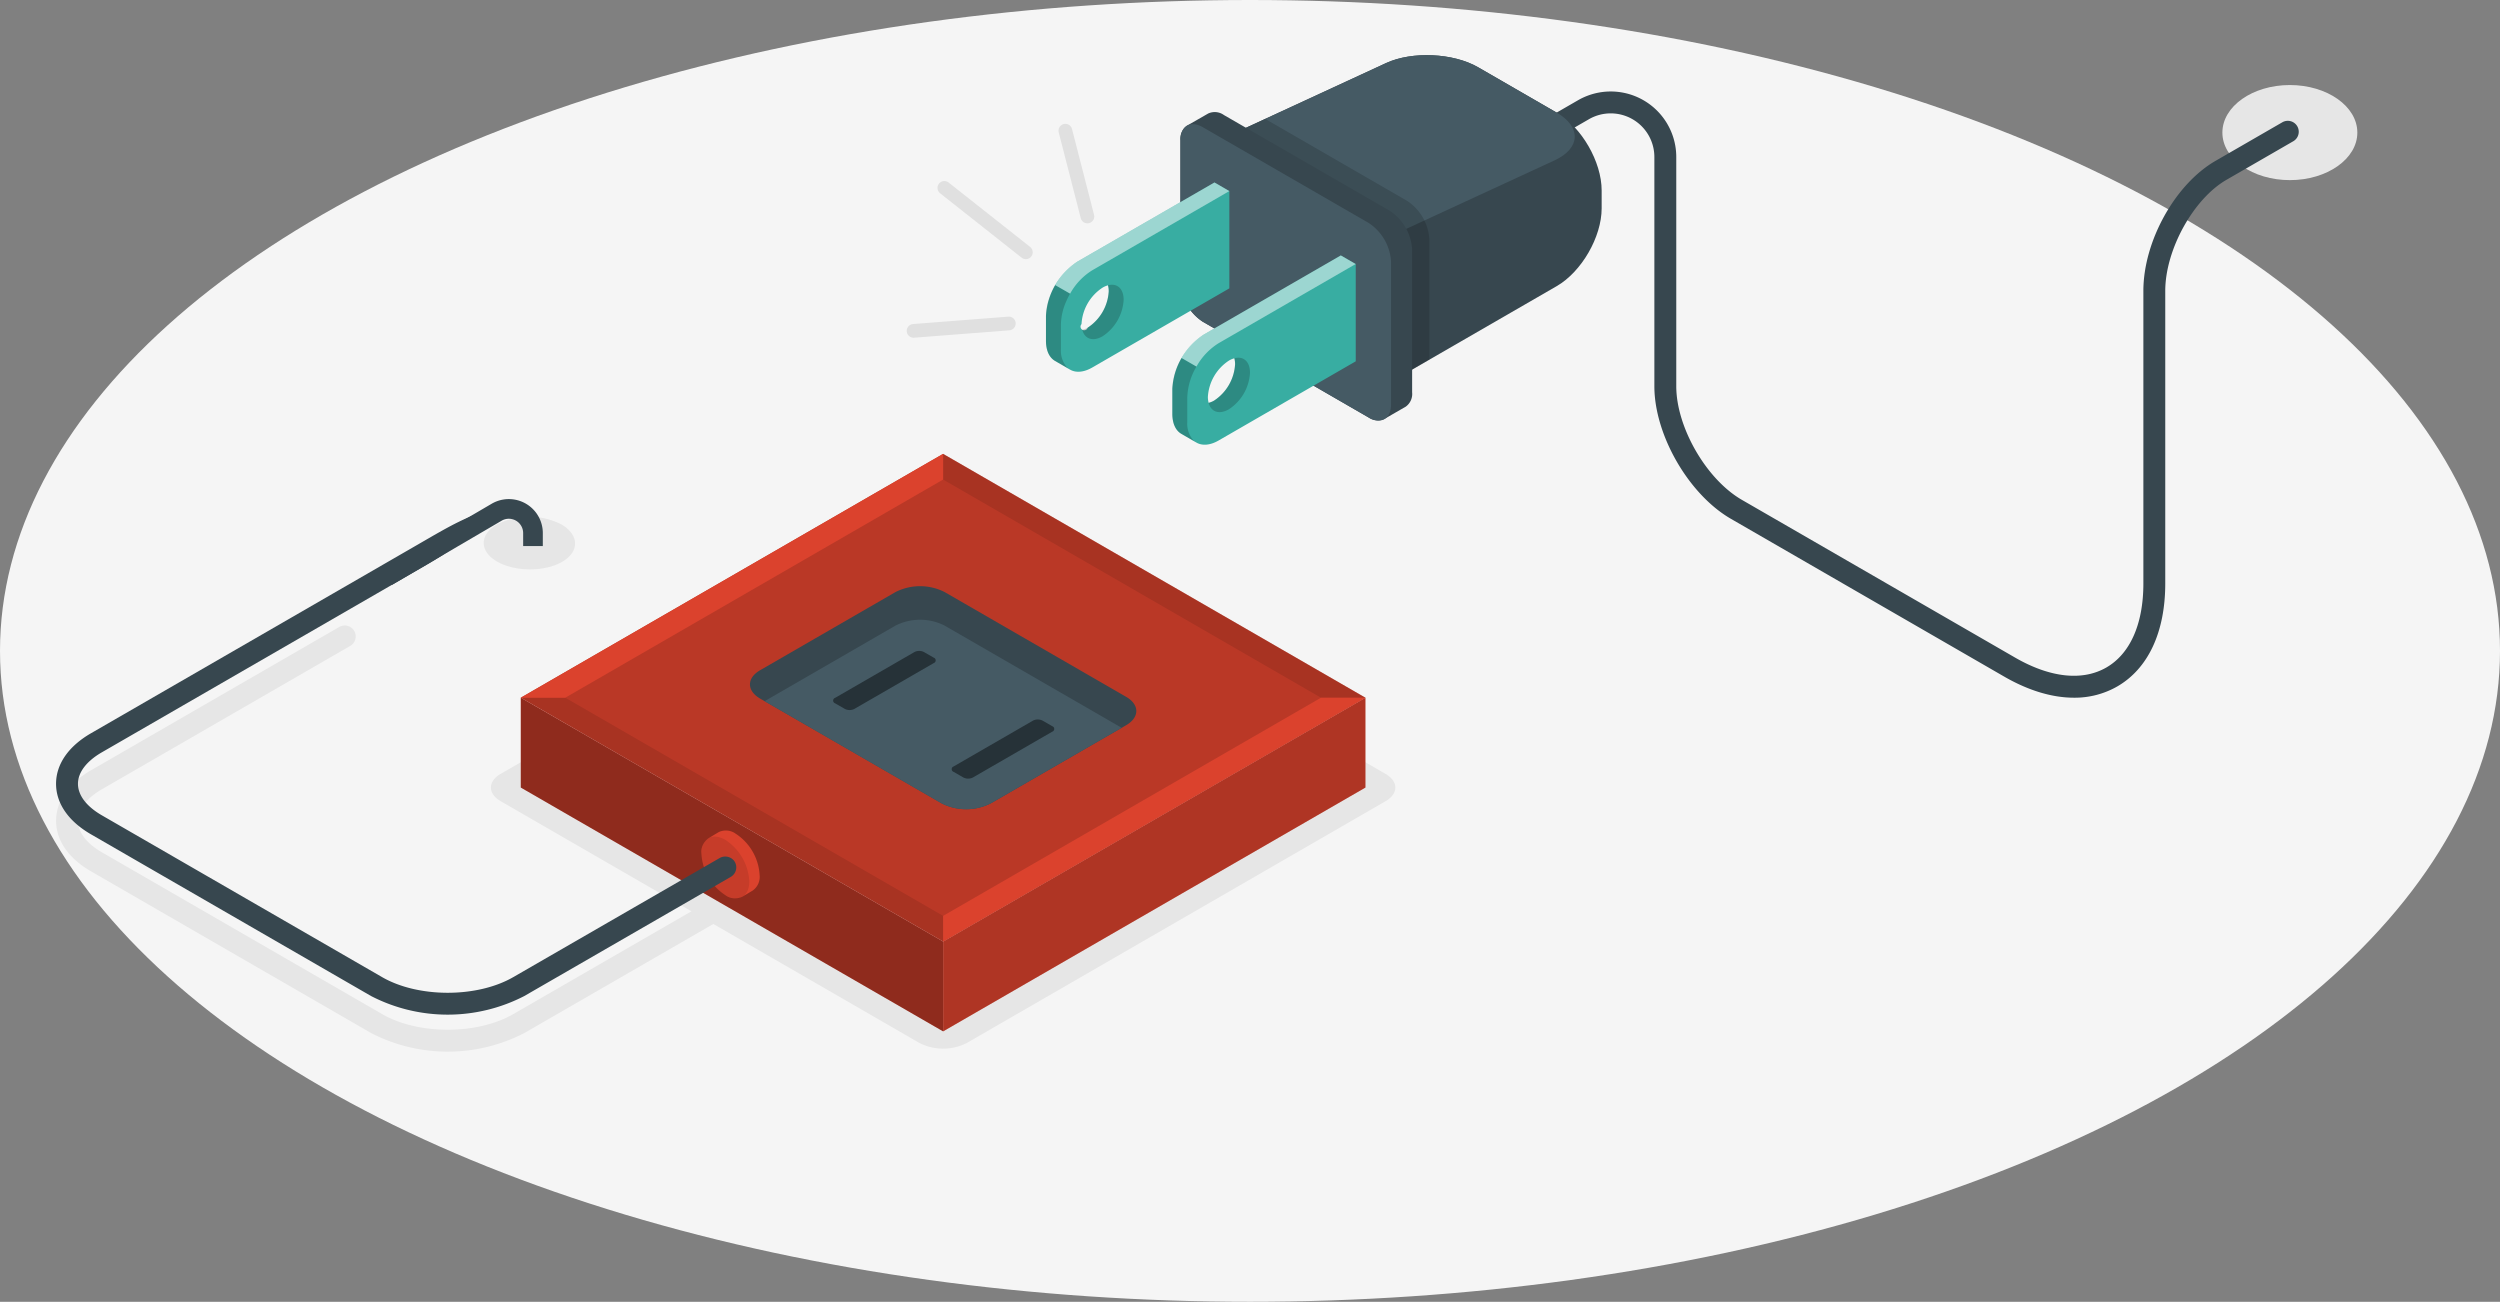 <svg xmlns="http://www.w3.org/2000/svg" width="546.838" height="284.746" viewBox="0 0 546.838 284.746">
  <rect x="0" y="0" width="546.838" height="284.746" fill="#808080" stroke="none"/>
  <g id="Group_4905" data-name="Group 4905" transform="translate(-151 -273.298)">
    <g id="Floor" transform="translate(151 273.298)">
      <ellipse id="Floor-2" data-name="Floor" cx="273.419" cy="142.373" rx="273.419" ry="142.373" fill="#f5f5f5"/>
    </g>
    <g id="Shadows" transform="translate(163.265 291.898)">
      <ellipse id="Shadow" cx="14.76" cy="10.4" rx="14.76" ry="10.4" transform="translate(473.849)" fill="#e6e6e6"/>
      <g id="Shadow-2" data-name="Shadow" transform="translate(0 96.554)">
        <path id="Shadow-3" data-name="Shadow" d="M1255.246,548.782,1163.66,495.9a11.456,11.456,0,0,0-10.365,0l-91.586,52.877c-2.862,1.653-2.862,4.331,0,5.984l41.714,24.084-38.959,22.481c-7.913,4.569-20.791,4.565-28.7,0l-61.28-35.38c-3.381-1.952-5.244-4.4-5.244-6.9s1.863-4.952,5.244-6.9l54.306-31.353a2.394,2.394,0,0,0-2.394-4.147l-54.306,31.353c-4.925,2.844-7.638,6.768-7.638,11.051s2.714,8.206,7.638,11.05l61.28,35.38a36.528,36.528,0,0,0,33.492,0l41.354-23.863,45.083,26.029a11.453,11.453,0,0,0,10.365,0l91.587-52.878C1258.108,553.113,1258.108,550.435,1255.246,548.782Z" transform="translate(-964.449 -494.665)" fill="#e6e6e6"/>
      </g>
      <path id="Shadow-4" data-name="Shadow" d="M1059.588,494.568c3.885,2.243,4.043,5.947.157,8.19s-10.344,2.177-14.23-.066-3.886-5.882,0-8.125A15.55,15.55,0,0,1,1059.588,494.568Z" transform="translate(-949.061 -398.462)" fill="#e6e6e6"/>
    </g>
    <g id="Character_2" data-name="Character 2" transform="translate(350.831 285.362)">
      <g id="Group_4904" data-name="Group 4904">
        <g id="Group_4898" data-name="Group 4898" transform="translate(123.142 7.927)">
          <path id="Path_9171" data-name="Path 9171" d="M1354.706,547.779c-4.742,0-9.936-1.551-15.264-4.627l-59.759-34.5c-9.232-5.331-16.745-18.342-16.745-29V429.512a9.544,9.544,0,0,0-14.315-8.266l-20.989,12.119a2.394,2.394,0,0,1-2.394-4.146l20.989-12.119a14.331,14.331,0,0,1,21.5,12.412v50.133c0,8.983,6.572,20.366,14.351,24.857l59.759,34.5c7.648,4.417,14.74,5.185,19.962,2.171s8.1-9.542,8.1-18.372V458.8c0-10.841,6.932-23.337,15.783-28.447l14.584-8.421a2.394,2.394,0,1,1,2.394,4.146l-14.584,8.421c-7.258,4.19-13.39,15.318-13.39,24.3V522.8c0,10.613-3.727,18.61-10.495,22.517A18.717,18.717,0,0,1,1354.706,547.779Z" transform="translate(-1224.043 -415.158)" fill="#37474f"/>
        </g>
        <g id="Plug" transform="translate(28.959)">
          <g id="Group_4902" data-name="Group 4902">
            <path id="Path_9172" data-name="Path 9172" d="M1260.55,438.128v3.915c0,6.263-4.4,13.879-9.822,17.012l-36.251,20.929L1177.626,458.7l-.007-31.912,35.78-16.527c5.687-2.626,14.693-2.217,20.119.916l17.211,9.937C1256.152,424.248,1260.55,431.865,1260.55,438.128Z" transform="translate(-1139.001 -408.535)" fill="#37474f"/>
            <path id="Path_9173" data-name="Path 9173" d="M1213.4,410.265c5.687-2.626,14.693-2.217,20.119.916l17.211,9.937c5.424,3.131,5.212,7.8-.474,10.426l-35.773,16.522-36.862-21.274Z" transform="translate(-1139.001 -408.535)" fill="#455a64"/>
            <path id="Path_9174" data-name="Path 9174" d="M1217.959,438.091a10.855,10.855,0,0,1,4.911,8.505v26.247l-8.393,4.846-36.851-21.281-.008-31.912,9.331-4.31Z" transform="translate(-1139.001 -406.24)" opacity="0.15"/>
            <g id="Group_4899" data-name="Group 4899" transform="translate(29.413 12.439)">
              <path id="Path_9175" data-name="Path 9175" d="M1176,419.251a3.429,3.429,0,0,1,3.449.342l36.247,20.928a10.855,10.855,0,0,1,4.911,8.505v31.215a3.416,3.416,0,0,1-1.446,3.168c-.828.468-3.789,2.177-4.609,2.661a3.416,3.416,0,0,1-3.468-.332l-36.245-20.927a10.854,10.854,0,0,1-4.911-8.505V425.091a3.454,3.454,0,0,1,1.428-3.174C1172.185,421.438,1175.17,419.73,1176,419.251Z" transform="translate(-1169.928 -418.927)" fill="#37474f"/>
              <path id="Path_9176" data-name="Path 9176" d="M1211.085,442.746l-36.245-20.927c-2.712-1.567-4.911-.3-4.911,2.834V455.87a10.854,10.854,0,0,0,4.911,8.505l36.245,20.927c2.712,1.566,4.911.3,4.911-2.835V451.251A10.854,10.854,0,0,0,1211.085,442.746Z" transform="translate(-1169.928 -418.49)" fill="#455a64"/>
            </g>
            <g id="Group_4900" data-name="Group 4900" transform="translate(27.639 43.809)">
              <path id="Path_9177" data-name="Path 9177" d="M1168.446,474.353v5.4c0,2.189.759,3.715,2,4.426.551.317,2.71,1.564,3.264,1.888,1.249.728,2.975.637,4.876-.461l29.979-17.308,0-21.279-3.258-1.883-29.979,17.308A15.193,15.193,0,0,0,1168.446,474.353Zm13.563-6.719a4.912,4.912,0,0,1,.168,1.281,10.185,10.185,0,0,1-4.606,7.98,4.9,4.9,0,0,1-1.179.482,4.848,4.848,0,0,1-.17-1.259,10.181,10.181,0,0,1,4.607-7.98A4.973,4.973,0,0,1,1182.009,467.634Z" transform="translate(-1168.446 -445.137)" fill="#38ada2"/>
              <path id="Path_9178" data-name="Path 9178" d="M1173.528,482.255a2.284,2.284,0,0,0,.211.139c-.012,0-.012-.012-.024-.012-.036-.024-.085-.048-.12-.072-.718-.419-2.645-1.532-3.148-1.831-1.257-.694-2-2.214-2-4.417v-5.4a13.936,13.936,0,0,1,2.023-6.786l3.256,1.879a14.12,14.12,0,0,0-2.011,6.786v5.4a5.494,5.494,0,0,0,1.256,3.854A2.732,2.732,0,0,0,1173.528,482.255Z" transform="translate(-1168.446 -441.447)" opacity="0.2"/>
              <path id="Path_9179" data-name="Path 9179" d="M1208.211,447.017l-29.958,17.307a14.029,14.029,0,0,0-4.86,5.123l-3.256-1.879a14.1,14.1,0,0,1,4.847-5.123l29.982-17.307Z" transform="translate(-1168.113 -445.137)" fill="#fff" opacity="0.5"/>
              <path id="Path_9180" data-name="Path 9180" d="M1172.992,479.426c-.024-.012-.06-.036-.084-.048a.2.2,0,0,1,.06.024C1172.98,479.414,1172.98,479.426,1172.992,479.426Z" transform="translate(-1167.567 -438.395)" fill="#fff" opacity="0.5"/>
              <path id="Path_9181" data-name="Path 9181" d="M1172.976,479.408a.2.2,0,0,0-.06-.024.169.169,0,0,1-.048-.036C1172.9,479.372,1172.94,479.384,1172.976,479.408Z" transform="translate(-1167.575 -438.401)" opacity="0.2"/>
              <path id="Path_9182" data-name="Path 9182" d="M1180.863,465.228a5.247,5.247,0,0,0-.161-1.273h0c1.969-.548,3.427.691,3.427,3.156a10.193,10.193,0,0,1-4.6,7.985c-2.132,1.247-3.946.59-4.445-1.406a3.89,3.89,0,0,0,1.179-.476A10.193,10.193,0,0,0,1180.863,465.228Z" transform="translate(-1167.14 -441.457)" opacity="0.2"/>
            </g>
            <g id="Group_4901" data-name="Group 4901" transform="translate(0 27.844)">
              <path id="Path_9183" data-name="Path 9183" d="M1145.354,461.019v5.4c0,2.189.759,3.715,1.995,4.426.551.317,2.71,1.564,3.264,1.888,1.248.728,2.974.637,4.876-.461l29.979-17.308,0-21.278-3.258-1.883-29.979,17.308A15.193,15.193,0,0,0,1145.354,461.019Zm13.563-6.719a4.918,4.918,0,0,1,.168,1.281,10.185,10.185,0,0,1-4.606,7.98.8.8,0,1,1-1.349-.777,10.183,10.183,0,0,1,4.607-7.98A4.981,4.981,0,0,1,1158.917,454.3Z" transform="translate(-1145.354 -431.797)" fill="#38ada2"/>
              <path id="Path_9184" data-name="Path 9184" d="M1150.756,469.124c-.024-.012-.036-.024-.06-.024a.322.322,0,0,0-.084-.048c-.564-.335-2.717-1.592-3.257-1.9-1.255-.706-2-2.226-2-4.429v-5.4a11.82,11.82,0,0,1,.539-3.4,16.12,16.12,0,0,1,1.472-3.375l.011.012,3.257,1.867a.012.012,0,0,1-.013.012,15.382,15.382,0,0,0-.825,1.652,13.036,13.036,0,0,0-1.173,5.123v5.4a5.514,5.514,0,0,0,1.257,3.854A3.356,3.356,0,0,0,1150.756,469.124Z" transform="translate(-1145.353 -428.106)" opacity="0.2"/>
              <path id="Path_9185" data-name="Path 9185" d="M1185.122,433.689,1155.163,451a13.934,13.934,0,0,0-4.86,5.123l-3.257-1.867a14.1,14.1,0,0,1,4.849-5.147l29.982-17.307Z" transform="translate(-1145.021 -431.798)" fill="#fff" opacity="0.5"/>
              <path id="Path_9186" data-name="Path 9186" d="M1149.9,466.1a.7.7,0,0,1-.084-.048c.024,0,.036.012.06.024S1149.89,466.1,1149.9,466.1Z" transform="translate(-1144.475 -425.054)" fill="#fff" opacity="0.5"/>
              <path id="Path_9187" data-name="Path 9187" d="M1157.771,451.894a5.26,5.26,0,0,0-.16-1.274h0c1.969-.548,3.427.691,3.427,3.156a10.193,10.193,0,0,1-4.6,7.984c-2.131,1.247-3.946.59-4.445-1.406a3.9,3.9,0,0,0,1.179-.476A10.19,10.19,0,0,0,1157.771,451.894Z" transform="translate(-1144.048 -428.117)" opacity="0.2"/>
            </g>
          </g>
        </g>
        <g id="Group_4903" data-name="Group 4903" transform="translate(0 16.521)">
          <line id="Line_166" data-name="Line 166" x1="4.821" y1="18.769" transform="translate(33.202)" fill="none" stroke="#e0e0e0" stroke-linecap="round" stroke-linejoin="round" stroke-width="3"/>
          <line id="Line_167" data-name="Line 167" x1="17.831" y1="14.086" transform="translate(6.73 12.513)" fill="none" stroke="#e0e0e0" stroke-linecap="round" stroke-linejoin="round" stroke-width="3"/>
          <line id="Line_168" data-name="Line 168" x1="20.837" y2="1.616" transform="translate(0 42.172)" fill="none" stroke="#e0e0e0" stroke-linecap="round" stroke-linejoin="round" stroke-width="3"/>
        </g>
      </g>
    </g>
    <path id="Path_9188" data-name="Path 9188" d="M1049.379,525.962l92.376,53.333v19.649l-92.376-53.333Z" transform="translate(-784.461 -100.051)" fill="#db422d"/>
    <path id="Path_9189" data-name="Path 9189" d="M1049.379,525.962l92.376,53.333v19.649l-92.376-53.333Z" transform="translate(-784.461 -100.051)" opacity="0.35"/>
    <path id="Path_9190" data-name="Path 9190" d="M1218.934,525.962,1126.558,579.3v19.649l92.375-53.333Z" transform="translate(-769.265 -100.051)" fill="#db422d"/>
    <path id="Path_9191" data-name="Path 9191" d="M1218.934,525.962,1126.558,579.3v19.649l92.375-53.333Z" transform="translate(-769.265 -100.051)" opacity="0.2"/>
    <path id="Path_9192" data-name="Path 9192" d="M1234.13,534.736,1141.754,481.4l-92.375,53.333,92.376,53.333Z" transform="translate(-784.461 -108.824)" fill="#db422d"/>
    <path id="Path_9193" data-name="Path 9193" d="M1234.13,534.736,1141.754,481.4l-92.375,53.333,92.376,53.333Z" transform="translate(-784.461 -108.824)" opacity="0.15"/>
    <path id="Path_9194" data-name="Path 9194" d="M1141.755,579.3v-5.614L1059.1,525.963h-9.723Z" transform="translate(-784.461 -100.051)" opacity="0.1"/>
    <path id="Path_9195" data-name="Path 9195" d="M1126.558,481.4v5.615l82.651,47.718h9.724Z" transform="translate(-769.264 -108.824)" opacity="0.1"/>
    <path id="Path_9196" data-name="Path 9196" d="M1218.934,525.962h-9.724l-82.651,47.719V579.3Z" transform="translate(-769.265 -100.051)" fill="#db422d"/>
    <path id="Path_9197" data-name="Path 9197" d="M1141.754,481.4v5.615L1059.1,534.736h-9.723Z" transform="translate(-784.461 -108.824)" fill="#db422d"/>
    <path id="Path_9198" data-name="Path 9198" d="M1133.842,506.865l39.7,22.918c2.97,1.714,2.97,4.494,0,6.21l-29.605,17.093a11.893,11.893,0,0,1-10.756,0l-39.694-22.918c-2.969-1.715-2.969-4.5,0-6.209l29.605-17.093A11.892,11.892,0,0,1,1133.842,506.865Z" transform="translate(-776.216 -104.064)" fill="#37474f"/>
    <path id="Path_9199" data-name="Path 9199" d="M1143.4,551.879l28.626-16.528L1133.314,513a11.884,11.884,0,0,0-10.755,0l-28.626,16.527,38.716,22.353A11.892,11.892,0,0,0,1143.4,551.879Z" transform="translate(-775.688 -102.857)" fill="#455a64"/>
    <path id="Path_9200" data-name="Path 9200" d="M1106.884,527.681l17.363-10.025a2.294,2.294,0,0,1,2.074,0l2.138,1.227a.63.63,0,0,1,0,1.194L1111.1,530.1a2.3,2.3,0,0,1-2.074,0l-2.136-1.227A.63.63,0,0,1,1106.884,527.681Z" transform="translate(-773.222 -101.735)" fill="#263238"/>
    <path id="Path_9201" data-name="Path 9201" d="M1128.554,540.211l17.363-10.025a2.3,2.3,0,0,1,2.074,0l2.136,1.227a.63.63,0,0,1,0,1.194l-17.364,10.026a2.3,2.3,0,0,1-2.074,0l-2.136-1.227A.63.63,0,0,1,1128.554,540.211Z" transform="translate(-768.956 -99.268)" fill="#263238"/>
    <path id="Path_9202" data-name="Path 9202" d="M1095.118,560a11.57,11.57,0,0,0-5.233-9.065,3.664,3.664,0,0,0-3.7-.359c-.192.111-2.073,1.242-2.267,1.355a3.667,3.667,0,0,0-1.528,3.378,11.566,11.566,0,0,0,5.233,9.064,3.659,3.659,0,0,0,3.7.358c.189-.111,2.063-1.239,2.256-1.349A3.666,3.666,0,0,0,1095.118,560Z" transform="translate(-777.961 -95.274)" fill="#db422d"/>
    <path id="Path_9203" data-name="Path 9203" d="M1087.624,552.065a11.568,11.568,0,0,1,5.233,9.065c0,3.337-2.342,4.69-5.233,3.021a11.566,11.566,0,0,1-5.233-9.064C1082.391,551.748,1084.733,550.4,1087.624,552.065Z" transform="translate(-777.961 -95.052)" opacity="0.1"/>
    <g id="Cable" transform="translate(163.265 384.389)">
      <path id="Path_9204" data-name="Path 9204" d="M1066.1,491.271c-7.841,2.761-11.409,7.147-20.619,12.463l-71,40.994c-3.381,1.952-5.244,4.4-5.244,6.9s1.863,4.952,5.244,6.9l61.28,35.38c7.913,4.569,20.791,4.57,28.7,0l45.076-26.011a2.481,2.481,0,0,1,3.15.482,2.4,2.4,0,0,1-.647,3.6l-45.185,26.075a36.532,36.532,0,0,1-33.492,0l-61.28-35.38c-4.925-2.844-7.638-6.768-7.638-11.051s2.714-8.206,7.638-11.05l71-40.994c7.779-4.491,11.694-6.919,18.224-8.316" transform="translate(-964.449 -491.271)" fill="#37474f"/>
    </g>
    <path id="Path_9205" data-name="Path 9205" d="M1025.549,506.653l-2.172-3.71L1047.4,488.88a7.431,7.431,0,0,1,11.185,6.413v2.844h-4.3v-2.844a3.132,3.132,0,0,0-4.714-2.7Z" transform="translate(-788.853 -105.395)" fill="#37474f"/>
  </g>
</svg>
